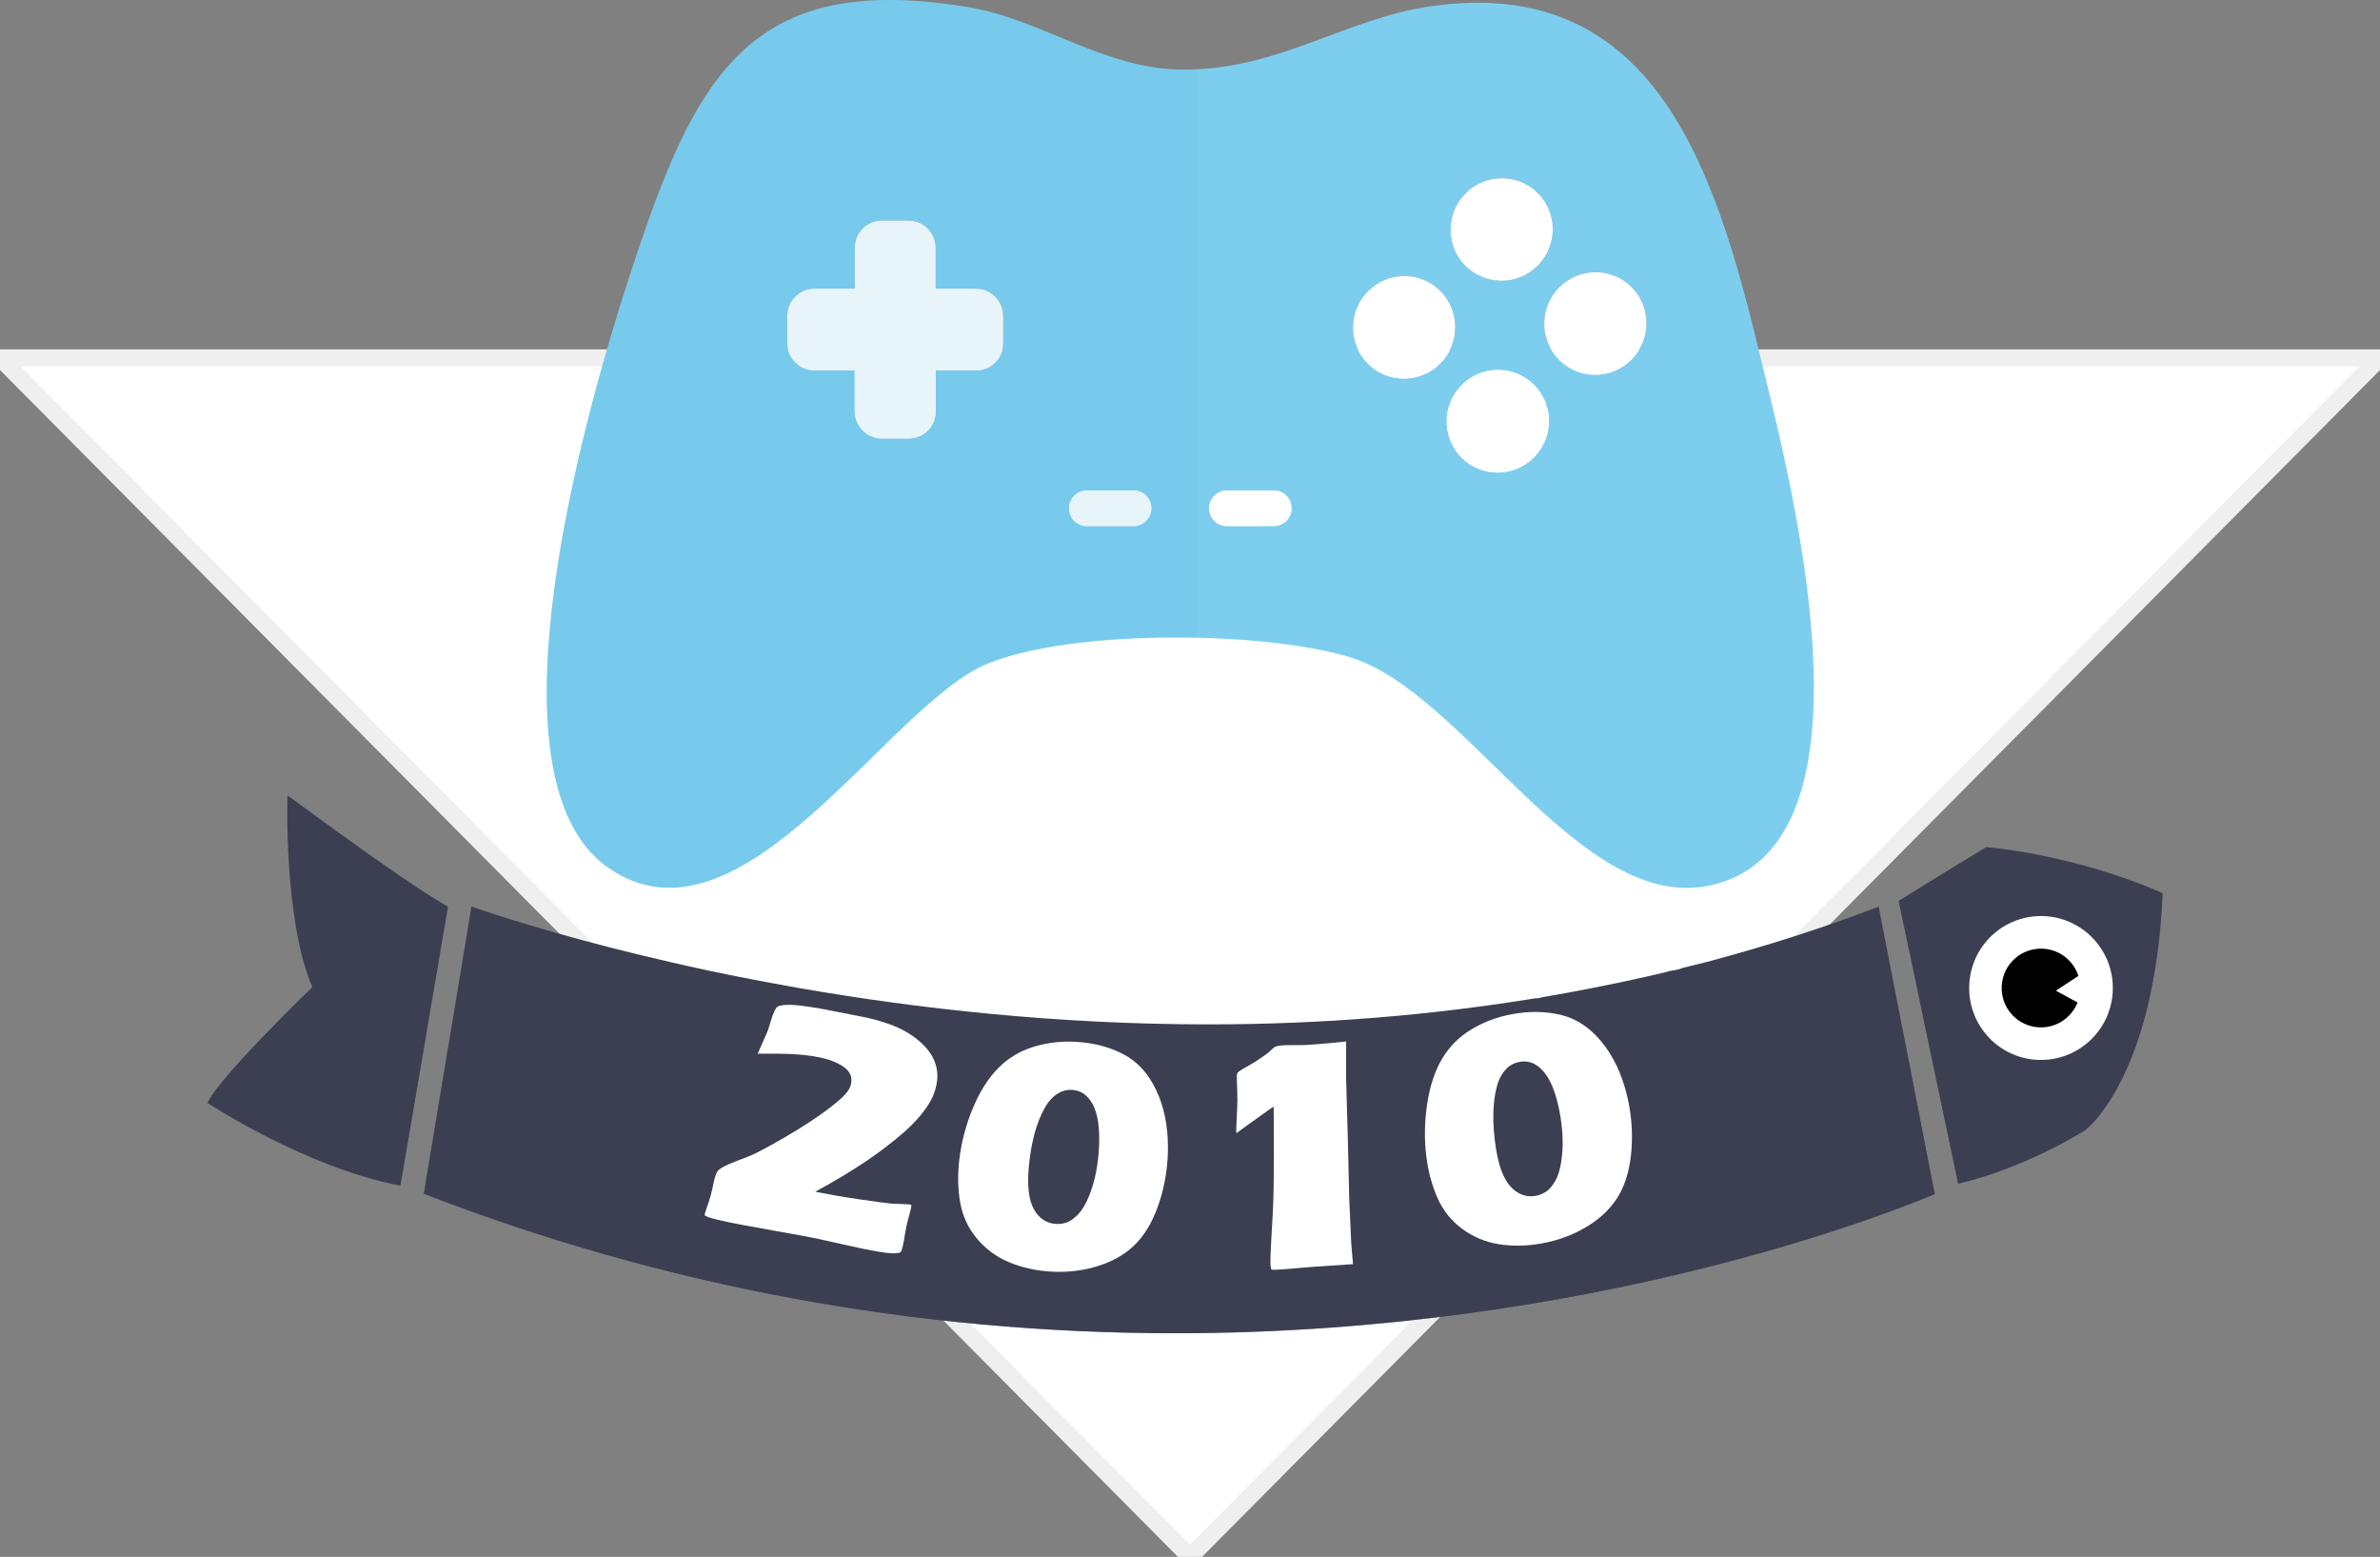 <?xml version="1.0" encoding="utf-8"?>
<!-- Generator: Adobe Illustrator 15.0.0, SVG Export Plug-In . SVG Version: 6.00 Build 0)  -->
<!DOCTYPE svg PUBLIC "-//W3C//DTD SVG 1.1//EN" "http://www.w3.org/Graphics/SVG/1.1/DTD/svg11.dtd">
<svg version="1.1" id="图层_1" xmlns="http://www.w3.org/2000/svg" xmlns:xlink="http://www.w3.org/1999/xlink" x="0px" y="0px"
	 width="139px" height="90.898px" viewBox="0 0 139 90.898" enable-background="new 0 0 139 90.898" xml:space="preserve">
<rect x="0" y="0" width="139" height="90.898" fill="#808080" stroke="none"/>
<g>
	<g>
		<polygon fill="#FFFFFF" stroke="#EFEFEF" stroke-miterlimit="10" points="139,20.896 69.5,90.898 0,20.896 139,20.896 		"/>
		<g>
			<g>
				<g>
					<path fill="#3B3F51" d="M99.685,56.163c-0.473,0.121-0.957,0.234-1.437,0.355c-0.271,0.136-0.688,0.136-0.957,0.24
						c-1.502,0.359-3.021,0.682-4.56,0.98c-0.857,0.164-1.718,0.329-2.589,0.473c-0.176,0.016-0.176,0.09-0.463,0.074
						c-6.14,1-12.511,1.524-19.098,1.524c-8.895,0-17.059-0.931-23.861-2.112c-0.218-0.042-0.438-0.078-0.648-0.119
						c-0.738-0.127-1.46-0.265-2.163-0.4c-0.858-0.162-1.689-0.334-2.491-0.502c-0.787-0.17-1.548-0.337-2.274-0.506
						c-0.012,0-0.022,0-0.027-0.006c-0.569-0.129-1.12-0.262-1.651-0.387c-5.258-1.272-8.799-2.452-9.932-2.85l-2.779,16.77
						c13.956,5.406,28.729,8.144,43.901,8.144c24.235,0,41.892-7.095,44.339-8.124l-3.275-16.783
						C106.471,54.183,103.115,55.251,99.685,56.163z"/>
					<path fill="#3B3F51" d="M116.008,49.456c-2.581,1.556-5.123,3.146-5.123,3.146l3.48,16.51c4.107-0.984,7.445-3.15,7.445-3.15
						s4.027-3.033,4.496-13.813C121.094,49.854,116.008,49.456,116.008,49.456z"/>
					<path fill="#3B3F51" d="M16.789,46.435c0,0-0.24,7.26,1.454,11.201c0,0-5.62,5.43-6.112,6.764c0,0,5.725,3.771,11.252,4.82
						l2.786-16.291C26.169,52.929,24.667,52.247,16.789,46.435z"/>
				</g>
				<g opacity="0.5">
					<path fill="#3B3F51" d="M17.938,57.933c-1.167,1.142-5.384,5.318-5.808,6.467c0,0,5.725,3.771,11.252,4.82l1.448-8.467
						C22.494,59.882,20.193,58.942,17.938,57.933z"/>
					<path fill="#3B3F51" d="M112.36,59.61l2.005,9.502c4.107-0.984,7.445-3.15,7.445-3.15s3.824-2.909,4.447-13.063
						C121.822,55.421,117.182,57.665,112.36,59.61z"/>
					<path fill="#3B3F51" d="M67.126,68.321c-14.452,0-28.269-2.512-40.971-7.08l-1.401,8.457
						c13.956,5.406,28.729,8.144,43.901,8.144c24.235,0,41.892-7.095,44.339-8.124l-1.875-9.605
						C97.599,65.397,82.732,68.321,67.126,68.321z"/>
				</g>
			</g>
			<g>
				<path fill="#FFFFFF" d="M119.475,53.493c2.313,0.152,4.064,2.151,3.912,4.466c-0.152,2.315-2.15,4.068-4.463,3.917
					c-2.313-0.15-4.061-2.15-3.908-4.467C115.168,55.095,117.162,53.342,119.475,53.493L119.475,53.493z"/>
				<path d="M119.352,55.392c1.264,0.082,2.223,1.176,2.141,2.443c-0.084,1.268-1.178,2.228-2.443,2.145s-2.225-1.178-2.141-2.445
					C116.992,56.268,118.084,55.308,119.352,55.392L119.352,55.392z"/>
				<polygon fill="#FFFFFF" points="122.521,56.239 120.068,57.841 122.525,59.176 122.521,56.239 				"/>
			</g>
			<g>
				<g>
					<path fill="#FFFFFF" d="M41.161,70.948c-0.037-0.067,0.213-0.661,0.344-1.134c0.133-0.475,0.227-1.237,0.42-1.452
						c0.349-0.389,1.607-0.712,2.309-1.077c1.136-0.594,2.135-1.179,3.003-1.744c0.691-0.451,1.279-0.884,1.75-1.287
						c0.275-0.236,0.467-0.446,0.573-0.62c0.074-0.122,0.125-0.252,0.149-0.39c0.032-0.181,0.019-0.347-0.042-0.496
						s-0.173-0.287-0.337-0.414c-0.165-0.126-0.372-0.242-0.62-0.347c-0.247-0.105-0.536-0.19-0.866-0.256
						c-0.451-0.09-0.935-0.148-1.45-0.18s-1.229-0.039-2.142-0.03c0.224-0.507,0.335-0.758,0.557-1.266
						c0.118-0.252,0.349-1.313,0.597-1.473c0.589-0.38,3.289,0.277,4.739,0.539c0.661,0.119,1.286,0.287,1.874,0.504
						s1.104,0.503,1.547,0.858s0.763,0.737,0.957,1.15c0.192,0.413,0.262,0.844,0.204,1.283c-0.038,0.289-0.112,0.57-0.223,0.841
						c-0.106,0.261-0.285,0.562-0.534,0.896c-0.311,0.418-0.689,0.822-1.127,1.208c-0.651,0.574-1.405,1.161-2.262,1.738
						c-0.815,0.549-1.802,1.147-2.966,1.78c0.456,0.089,0.685,0.132,1.142,0.216c0.271,0.048,0.807,0.138,1.611,0.255
						s1.366,0.187,1.682,0.22s1.124,0.021,1.17,0.08c0.045,0.057-0.146,0.669-0.254,1.114s-0.228,1.542-0.372,1.643
						c-0.469,0.324-3.624-0.563-5.551-0.924C44.719,71.75,41.31,71.217,41.161,70.948z"/>
					<path fill="#FFFFFF" d="M62.848,60.827c1.026,0.06,1.941,0.298,2.76,0.724s1.454,1.12,1.916,2.093s0.697,2.113,0.688,3.426
						c-0.007,1.026-0.162,2.045-0.48,3.051c-0.319,1.005-0.757,1.81-1.312,2.409c-0.554,0.6-1.286,1.056-2.193,1.355
						c-0.908,0.3-1.878,0.419-2.897,0.354c-0.868-0.056-1.674-0.239-2.411-0.55s-1.365-0.775-1.874-1.388s-0.829-1.313-0.967-2.098
						s-0.153-1.608-0.054-2.471c0.12-1.046,0.389-2.057,0.795-3.032s0.899-1.753,1.481-2.339c0.58-0.586,1.268-0.999,2.064-1.243
						C61.163,60.874,61.988,60.777,62.848,60.827z M62.616,63.635c-0.307-0.018-0.587,0.054-0.841,0.214
						c-0.309,0.196-0.563,0.479-0.761,0.837c-0.24,0.433-0.442,0.936-0.596,1.507c-0.168,0.629-0.284,1.326-0.345,2.091
						c-0.053,0.671-0.027,1.231,0.077,1.683c0.105,0.45,0.291,0.808,0.557,1.068c0.267,0.261,0.589,0.401,0.967,0.425
						c0.211,0.013,0.419-0.017,0.623-0.087s0.424-0.225,0.656-0.46c0.233-0.236,0.442-0.579,0.631-1.034
						c0.188-0.455,0.329-0.933,0.427-1.433c0.097-0.5,0.155-1.012,0.178-1.532c0.046-1.077-0.078-1.882-0.363-2.422
						S63.141,63.665,62.616,63.635z"/>
					<path fill="#FFFFFF" d="M74.258,74.113c-0.179-0.176,0.095-2.576,0.127-4.772c0.032-2.197,0.001-4.717,0.001-4.717
						c-0.031-0.017-0.467,0.314-0.692,0.467s-1.479,1.065-1.479,1.065c-0.047-0.025,0.043-1.17,0.053-1.897s-0.08-1.462-0.002-1.605
						c0.089-0.164,0.689-0.426,1.094-0.695s0.647-0.445,0.735-0.517c0.089-0.071,0.26-0.28,0.404-0.337
						c0.352-0.139,1.222-0.052,1.964-0.104c0.703-0.05,1.423-0.113,2.156-0.193c0.001,0.852,0,1.277-0.002,2.129
						c0.085,2.819,0.121,4.231,0.183,7.052c0.047,1.034,0.07,1.551,0.115,2.585c0.042,0.493,0.063,0.74,0.105,1.233
						c-0.609,0.039-1.35,0.093-2.224,0.15C75.778,74.023,74.346,74.2,74.258,74.113z"/>
					<path fill="#FFFFFF" d="M88.295,59.216c1.015-0.189,1.966-0.177,2.866,0.039s1.689,0.736,2.374,1.569s1.188,1.884,1.494,3.16
						c0.239,0.998,0.33,2.023,0.26,3.077c-0.071,1.053-0.305,1.938-0.703,2.654c-0.397,0.716-1.003,1.335-1.816,1.845
						c-0.814,0.51-1.73,0.858-2.74,1.04c-0.859,0.154-1.691,0.17-2.482,0.045c-0.792-0.125-1.514-0.428-2.155-0.9
						s-1.119-1.075-1.44-1.805s-0.536-1.523-0.646-2.385c-0.134-1.044-0.111-2.09,0.05-3.135s0.455-1.919,0.88-2.627
						c0.424-0.708,0.996-1.273,1.714-1.701C86.667,59.664,87.445,59.374,88.295,59.216z M88.744,61.997
						c-0.304,0.057-0.561,0.192-0.77,0.409c-0.254,0.265-0.436,0.599-0.543,0.994c-0.131,0.478-0.203,1.016-0.215,1.607
						c-0.013,0.65,0.039,1.356,0.164,2.113c0.109,0.664,0.266,1.201,0.476,1.613c0.21,0.411,0.478,0.713,0.799,0.902
						s0.669,0.249,1.043,0.182c0.208-0.038,0.405-0.117,0.588-0.234s0.359-0.318,0.529-0.603c0.171-0.285,0.293-0.67,0.367-1.156
						s0.098-0.987,0.072-1.496s-0.088-1.017-0.191-1.526c-0.214-1.057-0.529-1.811-0.937-2.267S89.263,61.9,88.744,61.997z"/>
				</g>
			</g>
		</g>
	</g>
	<path fill="#7DCEEE" d="M102.723,20.474c-2.598-10.768-6.205-21.98-19.168-20.107c-5,0.724-8.791,3.672-14.369,3.698
		c-4.663,0.02-8.31-2.922-12.593-3.64C43.649-1.738,40.566,4.489,36.778,16.087c-2.14,6.556-8.981,29.169-1.274,34.564
		c7.808,5.461,16.381-9.639,22.271-11.946c5.088-1.995,16.022-1.848,21.034-0.345c6.793,2.044,13.461,15.055,21.125,13.323
		C110.428,49.312,104.297,26.994,102.723,20.474z M57.014,21.623l-2.364,0.002v2.385c0,0.878-0.706,1.589-1.575,1.589h-1.578
		c-0.12,0-0.232-0.013-0.344-0.04c-0.022-0.005-0.047-0.013-0.071-0.021c-0.094-0.026-0.184-0.063-0.271-0.103
		c-0.008-0.005-0.018-0.008-0.025-0.013c-0.09-0.044-0.175-0.103-0.256-0.168c-0.013-0.008-0.021-0.019-0.034-0.026
		c-0.349-0.293-0.575-0.728-0.575-1.218v-2.388h-0.253h-2.111c-0.118,0-0.233-0.013-0.346-0.04
		c-0.028-0.005-0.051-0.019-0.081-0.026c-0.083-0.023-0.165-0.053-0.245-0.089c-0.018-0.008-0.037-0.021-0.058-0.032
		c-0.086-0.047-0.169-0.1-0.244-0.161c-0.009-0.008-0.017-0.016-0.024-0.021c-0.08-0.066-0.153-0.14-0.219-0.221
		c-0.004-0.006-0.005-0.006-0.012-0.011c-0.216-0.271-0.347-0.611-0.347-0.988v-1.589c-0.004-0.88,0.707-1.592,1.575-1.592h2.364
		l0.003-2.385c-0.003-0.88,0.704-1.592,1.575-1.589h1.577c0.489-0.003,0.922,0.229,1.213,0.582c0.005,0.008,0.013,0.016,0.018,0.024
		c0.061,0.076,0.11,0.158,0.158,0.245c0.011,0.018,0.021,0.04,0.032,0.061c0.036,0.079,0.062,0.161,0.089,0.248
		c0.009,0.026,0.021,0.056,0.026,0.082c0.026,0.114,0.039,0.227,0.039,0.348v2.129v0.253l2.364,0.002
		c0.489,0,0.928,0.232,1.216,0.585c0.005,0.008,0.01,0.014,0.018,0.021c0.068,0.087,0.13,0.179,0.176,0.279
		c0.003,0.002,0,0.005,0.003,0.008c0.045,0.089,0.08,0.184,0.106,0.284c0.004,0.021,0.016,0.04,0.019,0.061
		c0.022,0.113,0.039,0.229,0.039,0.35l0.003,1.592C58.593,20.911,57.886,21.623,57.014,21.623z M66.213,30.714h-2.744
		c-0.57,0-1.031-0.463-1.031-1.039c0-0.573,0.465-1.036,1.031-1.036h2.742c0.568,0,1.029,0.463,1.029,1.039
		C67.24,30.248,66.779,30.714,66.213,30.714z M74.4,30.711l-2.748,0.003c-0.566,0-1.027-0.463-1.027-1.036
		c0-0.576,0.461-1.039,1.029-1.039l2.746-0.003c0.57,0.003,1.029,0.466,1.027,1.04C75.43,30.248,74.971,30.714,74.4,30.711z
		 M85.596,11.286c1.168-1.172,3.061-1.175,4.223-0.01c1.164,1.165,1.158,3.063-0.01,4.235c-1.168,1.171-3.057,1.174-4.223,0.009
		C84.422,14.353,84.428,12.457,85.596,11.286z M79.891,21.23c-1.166-1.165-1.16-3.06,0.01-4.232
		c1.168-1.171,3.057-1.178,4.221-0.009c1.162,1.165,1.16,3.06-0.01,4.232C82.943,22.392,81.051,22.398,79.891,21.23z M89.582,26.708
		c-1.168,1.171-3.057,1.175-4.221,0.009c-1.162-1.168-1.158-3.063,0.01-4.234c1.168-1.172,3.061-1.175,4.221-0.01
		C90.758,23.641,90.752,25.536,89.582,26.708z M95.279,20.995c-1.168,1.172-3.057,1.178-4.223,0.01
		c-1.162-1.165-1.158-3.061,0.01-4.232s3.061-1.178,4.223-0.009C96.453,17.928,96.451,19.824,95.279,20.995z"/>
	<g>
		<path fill="#FFFFFF" d="M58.551,18.091c-0.003-0.021-0.015-0.04-0.019-0.061c-0.026-0.1-0.062-0.195-0.106-0.284
			c-0.003-0.003,0-0.006-0.003-0.008c-0.046-0.1-0.107-0.192-0.176-0.279c-0.008-0.008-0.013-0.013-0.018-0.021
			c-0.288-0.353-0.727-0.585-1.216-0.585l-2.364-0.002v-0.253v-2.129c0-0.121-0.013-0.234-0.039-0.348
			c-0.005-0.026-0.018-0.055-0.026-0.082c-0.027-0.087-0.053-0.168-0.089-0.248c-0.012-0.021-0.021-0.042-0.032-0.061
			c-0.048-0.087-0.098-0.169-0.158-0.245c-0.005-0.008-0.013-0.016-0.018-0.024c-0.291-0.353-0.724-0.585-1.213-0.582h-1.577
			c-0.871-0.003-1.578,0.708-1.575,1.589l-0.003,2.385h-2.364c-0.868,0-1.579,0.712-1.575,1.592v1.589
			c0,0.377,0.131,0.717,0.347,0.988c0.007,0.005,0.008,0.005,0.012,0.011c0.065,0.081,0.139,0.155,0.219,0.221
			c0.008,0.005,0.016,0.013,0.024,0.021c0.075,0.061,0.158,0.113,0.244,0.161c0.021,0.01,0.04,0.023,0.058,0.032
			c0.08,0.037,0.162,0.066,0.245,0.089c0.03,0.007,0.053,0.021,0.081,0.026c0.112,0.026,0.228,0.04,0.346,0.04h2.111h0.253v2.388
			c0,0.49,0.227,0.925,0.575,1.218c0.013,0.008,0.021,0.018,0.034,0.026c0.081,0.065,0.166,0.124,0.256,0.168
			c0.008,0.005,0.018,0.008,0.025,0.013c0.088,0.04,0.178,0.077,0.271,0.103c0.024,0.007,0.049,0.016,0.071,0.021
			c0.111,0.026,0.224,0.04,0.344,0.04h1.578c0.869,0,1.575-0.711,1.575-1.589v-2.385l2.364-0.002c0.872,0,1.579-0.712,1.579-1.589
			l-0.003-1.592C58.59,18.321,58.573,18.205,58.551,18.091z"/>
		<path fill="#FFFFFF" d="M66.211,28.639h-2.742c-0.566,0-1.031,0.463-1.031,1.036c0,0.576,0.461,1.039,1.031,1.039h2.744
			c0.566,0,1.027-0.466,1.027-1.036C67.24,29.102,66.779,28.639,66.211,28.639z"/>
		<path fill="#FFFFFF" d="M74.4,28.635l-2.746,0.003c-0.568,0-1.029,0.463-1.029,1.039c0,0.573,0.461,1.036,1.027,1.036l2.748-0.003
			c0.57,0.003,1.029-0.463,1.027-1.036C75.43,29.102,74.971,28.639,74.4,28.635z"/>
		<path fill="#FFFFFF" d="M89.809,15.512c1.168-1.172,1.174-3.07,0.01-4.235c-1.162-1.165-3.055-1.162-4.223,0.01
			c-1.168,1.171-1.174,3.067-0.01,4.235C86.752,16.686,88.641,16.683,89.809,15.512z"/>
		<path fill="#FFFFFF" d="M84.121,16.989c-1.164-1.168-3.053-1.162-4.221,0.009c-1.17,1.172-1.176,3.067-0.01,4.232
			c1.16,1.168,3.053,1.162,4.221-0.009C85.281,20.049,85.283,18.153,84.121,16.989z"/>
		<path fill="#FFFFFF" d="M85.371,22.482c-1.168,1.171-1.172,3.066-0.01,4.234c1.164,1.166,3.053,1.162,4.221-0.009
			c1.17-1.171,1.176-3.067,0.01-4.235C88.432,21.308,86.539,21.311,85.371,22.482z"/>
		<path fill="#FFFFFF" d="M95.289,16.764c-1.162-1.168-3.055-1.162-4.223,0.009s-1.172,3.067-0.01,4.232
			c1.166,1.168,3.055,1.162,4.223-0.01C96.451,19.824,96.453,17.928,95.289,16.764z"/>
	</g>
	<path opacity="0.15" fill="#61B8DC" d="M56.593,0.425C43.649-1.738,40.566,4.489,36.778,16.087
		c-2.14,6.556-8.981,29.169-1.274,34.564c7.808,5.461,16.381-9.639,22.271-11.946c2.879-1.129,7.629-1.571,12.119-1.471V4.038
		c-0.234,0.012-0.468,0.025-0.708,0.026C64.522,4.084,60.876,1.143,56.593,0.425z"/>
</g>
</svg>
